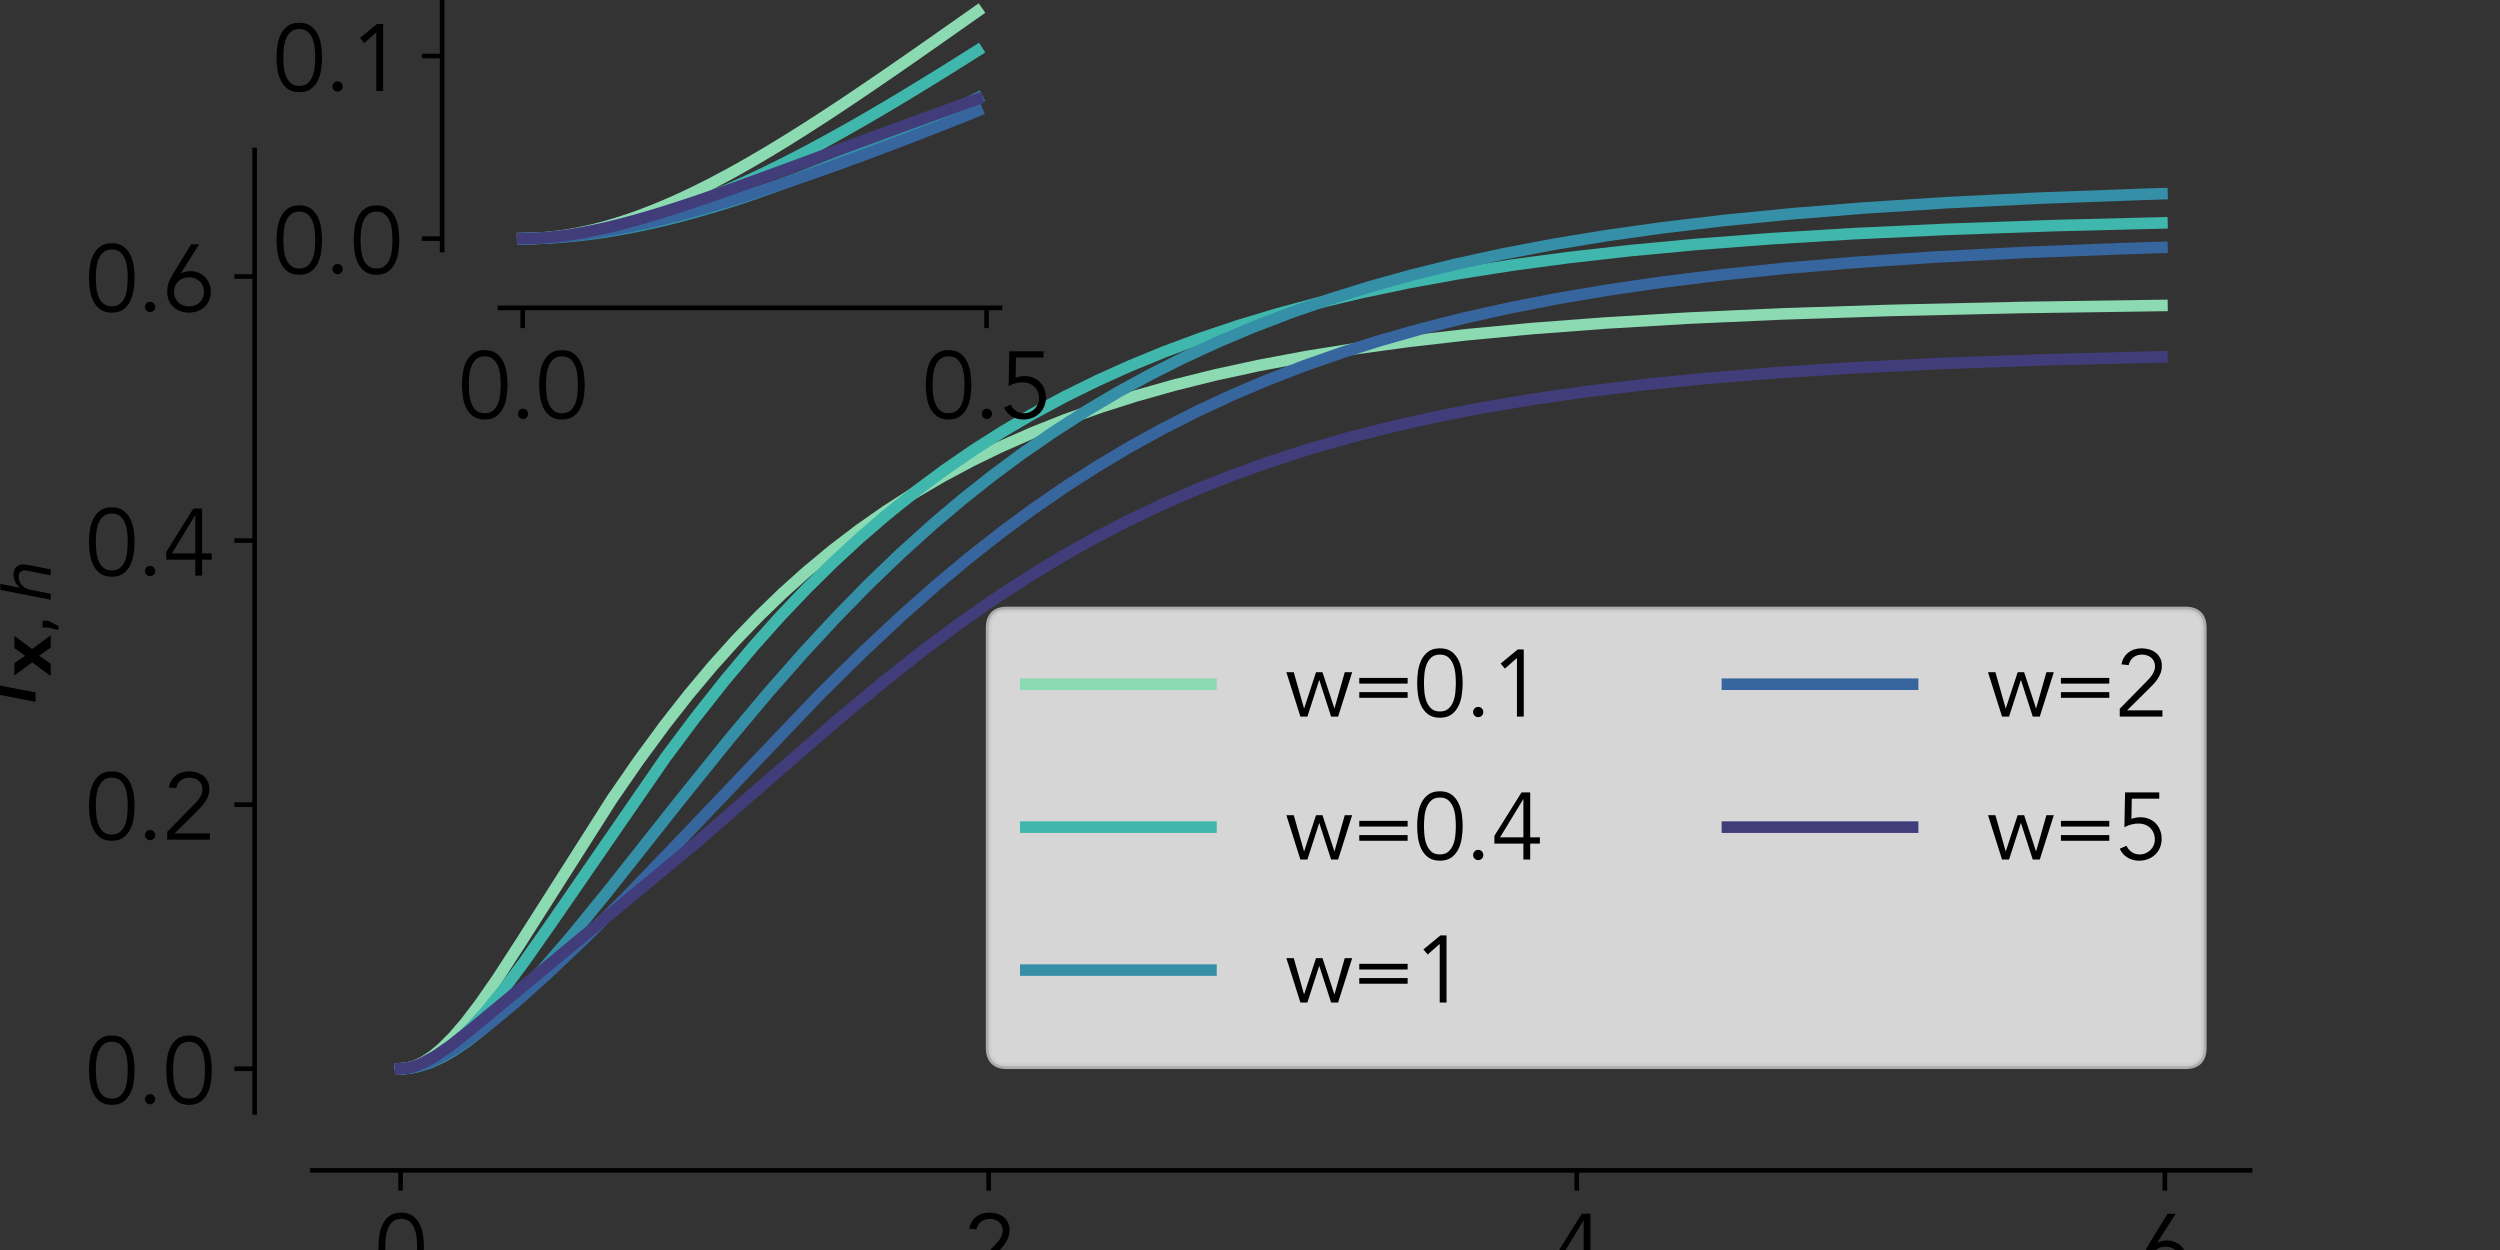 <?xml version="1.0" encoding="utf-8" standalone="no"?>
<!DOCTYPE svg PUBLIC "-//W3C//DTD SVG 1.1//EN"
  "http://www.w3.org/Graphics/SVG/1.1/DTD/svg11.dtd">
<svg xmlns:xlink="http://www.w3.org/1999/xlink" width="432pt" height="216pt" viewBox="0 0 432 216" xmlns="http://www.w3.org/2000/svg" version="1.1">
 <rect x="0" y="0" width="432" height="216" fill="#333333" stroke="none"/>
 <defs>
  <style type="text/css">*{stroke-linejoin: round; stroke-linecap: butt}</style>
 </defs>
 <g id="figure_1">
  <g id="patch_1">
   <path d="M 0 216 
L 432 216 
L 432 0 
L 0 0 
L 0 216 
z
" style="fill: none"/>
  </g>
  <g id="axes_1">
   <g id="patch_2">
    <path d="M 54 192.24 
L 388.8 192.24 
L 388.8 25.92 
L 54 25.92 
L 54 192.24 
z
" style="fill: none"/>
   </g>
   <g id="matplotlib.axis_1">
    <g id="xtick_1">
     <g id="line2d_1">
      <defs>
       <path id="m617b5350ee" d="M 0 0 
L 0 3.5 
" style="stroke: #000000; stroke-width: 0.8"/>
      </defs>
      <g>
       <use xlink:href="#m617b5350ee" x="69.218" y="202.24" style="stroke: #000000; stroke-width: 0.8"/>
      </g>
     </g>
     <g id="text_1">
      <!-- 0 -->
      <g transform="translate(64.771 221.335) scale(0.16 -0.16)">
       <defs>
        <path id="Avenir-Book-30" d="M 1779 4186 
Q 1408 4186 1193 3987 
Q 979 3789 870 3494 
Q 762 3200 733 2867 
Q 704 2534 704 2266 
Q 704 1997 733 1664 
Q 762 1331 870 1036 
Q 979 742 1193 544 
Q 1408 346 1779 346 
Q 2150 346 2364 544 
Q 2579 742 2688 1036 
Q 2797 1331 2825 1664 
Q 2854 1997 2854 2266 
Q 2854 2534 2825 2867 
Q 2797 3200 2688 3494 
Q 2579 3789 2364 3987 
Q 2150 4186 1779 4186 
z
M 1779 4608 
Q 2266 4608 2566 4384 
Q 2867 4160 3033 3814 
Q 3200 3469 3257 3056 
Q 3315 2643 3315 2266 
Q 3315 1888 3257 1475 
Q 3200 1062 3033 716 
Q 2867 371 2566 147 
Q 2266 -77 1779 -77 
Q 1293 -77 992 147 
Q 691 371 524 716 
Q 358 1062 300 1475 
Q 243 1888 243 2266 
Q 243 2643 300 3056 
Q 358 3469 524 3814 
Q 691 4160 992 4384 
Q 1293 4608 1779 4608 
z
" transform="scale(0.016)"/>
       </defs>
       <use xlink:href="#Avenir-Book-30"/>
      </g>
     </g>
    </g>
    <g id="xtick_2">
     <g id="line2d_2">
      <g>
       <use xlink:href="#m617b5350ee" x="170.842" y="202.24" style="stroke: #000000; stroke-width: 0.8"/>
      </g>
     </g>
     <g id="text_2">
      <!-- 2 -->
      <g transform="translate(166.395 221.335) scale(0.16 -0.16)">
       <defs>
        <path id="Avenir-Book-32" d="M 3187 0 
L 307 0 
L 307 531 
L 2112 2368 
Q 2214 2470 2316 2585 
Q 2419 2701 2502 2829 
Q 2586 2957 2637 3097 
Q 2688 3238 2688 3392 
Q 2688 3578 2621 3725 
Q 2554 3872 2432 3974 
Q 2310 4077 2150 4131 
Q 1990 4186 1811 4186 
Q 1466 4186 1222 3994 
Q 979 3802 909 3475 
L 422 3526 
Q 518 4032 886 4320 
Q 1254 4608 1779 4608 
Q 2054 4608 2300 4534 
Q 2547 4461 2736 4313 
Q 2925 4166 3037 3945 
Q 3149 3725 3149 3430 
Q 3149 3168 3069 2950 
Q 2989 2733 2861 2541 
Q 2733 2349 2569 2176 
Q 2406 2003 2234 1837 
L 806 422 
L 3187 422 
L 3187 0 
z
" transform="scale(0.016)"/>
       </defs>
       <use xlink:href="#Avenir-Book-32"/>
      </g>
     </g>
    </g>
    <g id="xtick_3">
     <g id="line2d_3">
      <g>
       <use xlink:href="#m617b5350ee" x="272.466" y="202.24" style="stroke: #000000; stroke-width: 0.8"/>
      </g>
     </g>
     <g id="text_3">
      <!-- 4 -->
      <g transform="translate(268.019 221.335) scale(0.16 -0.16)">
       <defs>
        <path id="Avenir-Book-34" d="M 2202 4070 
L 2189 4070 
L 627 1498 
L 2202 1498 
L 2202 4070 
z
M 2662 1498 
L 3315 1498 
L 3315 1075 
L 2662 1075 
L 2662 0 
L 2202 0 
L 2202 1075 
L 243 1075 
L 243 1600 
L 2074 4531 
L 2662 4531 
L 2662 1498 
z
" transform="scale(0.016)"/>
       </defs>
       <use xlink:href="#Avenir-Book-34"/>
      </g>
     </g>
    </g>
    <g id="xtick_4">
     <g id="line2d_4">
      <g>
       <use xlink:href="#m617b5350ee" x="374.09" y="202.24" style="stroke: #000000; stroke-width: 0.8"/>
      </g>
     </g>
     <g id="text_4">
      <!-- 6 -->
      <g transform="translate(369.642 221.335) scale(0.16 -0.16)">
       <defs>
        <path id="Avenir-Book-36" d="M 768 1325 
Q 768 1107 841 928 
Q 915 749 1049 617 
Q 1184 486 1369 416 
Q 1555 346 1779 346 
Q 2003 346 2188 416 
Q 2374 486 2508 617 
Q 2643 749 2716 928 
Q 2790 1107 2790 1325 
Q 2790 1542 2716 1721 
Q 2643 1901 2508 2029 
Q 2374 2157 2188 2230 
Q 2003 2304 1779 2304 
Q 1555 2304 1369 2230 
Q 1184 2157 1049 2029 
Q 915 1901 841 1721 
Q 768 1542 768 1325 
z
M 1229 2586 
L 1242 2573 
Q 1350 2650 1532 2688 
Q 1715 2726 1869 2726 
Q 2163 2726 2416 2620 
Q 2669 2515 2854 2329 
Q 3040 2144 3145 1888 
Q 3251 1632 3251 1325 
Q 3251 1011 3142 755 
Q 3034 499 2835 313 
Q 2637 128 2368 25 
Q 2099 -77 1779 -77 
Q 1459 -77 1190 25 
Q 922 128 723 313 
Q 525 499 416 755 
Q 307 1011 307 1325 
Q 307 1702 419 1984 
Q 531 2266 698 2541 
L 1920 4531 
L 2464 4531 
L 1229 2586 
z
" transform="scale(0.016)"/>
       </defs>
       <use xlink:href="#Avenir-Book-36"/>
      </g>
     </g>
    </g>
    <g id="text_5">
     <!-- t -->
     <g transform="translate(218.744 242.037) scale(0.16 -0.16)">
      <defs>
       <path id="Avenir-Book-74" d="M 2010 2611 
L 1146 2611 
L 1146 845 
Q 1146 678 1178 572 
Q 1210 467 1267 409 
Q 1325 352 1405 329 
Q 1485 307 1581 307 
Q 1690 307 1805 339 
Q 1920 371 2016 422 
L 2035 32 
Q 1798 -77 1466 -77 
Q 1344 -77 1213 -45 
Q 1082 -13 973 76 
Q 864 166 793 320 
Q 723 474 723 723 
L 723 2611 
L 90 2611 
L 90 2995 
L 723 2995 
L 723 3840 
L 1146 3840 
L 1146 2995 
L 2010 2995 
L 2010 2611 
z
" transform="scale(0.016)"/>
      </defs>
      <use xlink:href="#Avenir-Book-74"/>
     </g>
    </g>
   </g>
   <g id="matplotlib.axis_2">
    <g id="ytick_1">
     <g id="line2d_5">
      <defs>
       <path id="m2cd6aa81dd" d="M 0 0 
L -3.5 0 
" style="stroke: #000000; stroke-width: 0.8"/>
      </defs>
      <g>
       <use xlink:href="#m2cd6aa81dd" x="44" y="184.68" style="stroke: #000000; stroke-width: 0.8"/>
      </g>
     </g>
     <g id="text_6">
      <!-- 0.0 -->
      <g transform="translate(14.762 190.727) scale(0.16 -0.16)">
       <defs>
        <path id="Avenir-Book-2e" d="M 1235 307 
Q 1235 173 1139 67 
Q 1043 -38 890 -38 
Q 736 -38 640 67 
Q 544 173 544 307 
Q 544 442 640 547 
Q 736 653 890 653 
Q 1043 653 1139 547 
Q 1235 442 1235 307 
z
" transform="scale(0.016)"/>
       </defs>
       <use xlink:href="#Avenir-Book-30"/>
       <use xlink:href="#Avenir-Book-2e" x="55.6"/>
       <use xlink:href="#Avenir-Book-30" x="83.4"/>
      </g>
     </g>
    </g>
    <g id="ytick_2">
     <g id="line2d_6">
      <g>
       <use xlink:href="#m2cd6aa81dd" x="44" y="139.046" style="stroke: #000000; stroke-width: 0.8"/>
      </g>
     </g>
     <g id="text_7">
      <!-- 0.2 -->
      <g transform="translate(14.762 145.093) scale(0.16 -0.16)">
       <use xlink:href="#Avenir-Book-30"/>
       <use xlink:href="#Avenir-Book-2e" x="55.6"/>
       <use xlink:href="#Avenir-Book-32" x="83.4"/>
      </g>
     </g>
    </g>
    <g id="ytick_3">
     <g id="line2d_7">
      <g>
       <use xlink:href="#m2cd6aa81dd" x="44" y="93.412" style="stroke: #000000; stroke-width: 0.8"/>
      </g>
     </g>
     <g id="text_8">
      <!-- 0.4 -->
      <g transform="translate(14.762 99.459) scale(0.16 -0.16)">
       <use xlink:href="#Avenir-Book-30"/>
       <use xlink:href="#Avenir-Book-2e" x="55.6"/>
       <use xlink:href="#Avenir-Book-34" x="83.4"/>
      </g>
     </g>
    </g>
    <g id="ytick_4">
     <g id="line2d_8">
      <g>
       <use xlink:href="#m2cd6aa81dd" x="44" y="47.777" style="stroke: #000000; stroke-width: 0.8"/>
      </g>
     </g>
     <g id="text_9">
      <!-- 0.6 -->
      <g transform="translate(14.762 53.825) scale(0.16 -0.16)">
       <use xlink:href="#Avenir-Book-30"/>
       <use xlink:href="#Avenir-Book-2e" x="55.6"/>
       <use xlink:href="#Avenir-Book-36" x="83.4"/>
      </g>
     </g>
    </g>
    <g id="text_10">
     <!-- $I_{\mathbf{x},h}$ -->
     <g transform="translate(6.155 121.72) rotate(-90) scale(0.16 -0.16)">
      <defs>
       <path id="DejaVuSans-Oblique-49" d="M 1081 4666 
L 1716 4666 
L 806 0 
L 172 0 
L 1081 4666 
z
" transform="scale(0.016)"/>
       <path id="DejaVuSans-Bold-78" d="M 1422 1791 
L 159 3500 
L 1344 3500 
L 2059 2463 
L 2784 3500 
L 3969 3500 
L 2706 1797 
L 4031 0 
L 2847 0 
L 2059 1106 
L 1281 0 
L 97 0 
L 1422 1791 
z
" transform="scale(0.016)"/>
       <path id="DejaVuSans-2c" d="M 750 794 
L 1409 794 
L 1409 256 
L 897 -744 
L 494 -744 
L 750 256 
L 750 794 
z
" transform="scale(0.016)"/>
       <path id="DejaVuSans-Oblique-68" d="M 3566 2113 
L 3156 0 
L 2578 0 
L 2988 2091 
Q 3016 2238 3031 2350 
Q 3047 2463 3047 2528 
Q 3047 2791 2881 2937 
Q 2716 3084 2419 3084 
Q 1956 3084 1617 2771 
Q 1278 2459 1178 1941 
L 800 0 
L 225 0 
L 1172 4863 
L 1747 4863 
L 1375 2950 
Q 1594 3244 1934 3414 
Q 2275 3584 2650 3584 
Q 3113 3584 3367 3334 
Q 3622 3084 3622 2631 
Q 3622 2519 3608 2391 
Q 3594 2263 3566 2113 
z
" transform="scale(0.016)"/>
      </defs>
      <use xlink:href="#DejaVuSans-Oblique-49" transform="translate(0 0.094)"/>
      <use xlink:href="#DejaVuSans-Bold-78" transform="translate(29.492 -16.312) scale(0.7)"/>
      <use xlink:href="#DejaVuSans-2c" transform="translate(74.644 -16.312) scale(0.7)"/>
      <use xlink:href="#DejaVuSans-Oblique-68" transform="translate(110.532 -16.312) scale(0.7)"/>
     </g>
    </g>
   </g>
   <g id="line2d_9">
    <path d="M 69.218 184.68 
L 70.234 184.599 
L 71.759 184.19 
L 73.283 183.462 
L 74.807 182.448 
L 76.332 181.179 
L 78.364 179.143 
L 80.397 176.776 
L 82.937 173.447 
L 85.986 169.055 
L 90.051 162.776 
L 105.803 138.014 
L 110.376 131.4 
L 114.949 125.183 
L 119.014 120.005 
L 123.079 115.155 
L 127.144 110.625 
L 131.209 106.404 
L 135.274 102.477 
L 139.339 98.828 
L 143.912 95.033 
L 148.485 91.545 
L 153.058 88.341 
L 157.631 85.397 
L 162.712 82.409 
L 167.793 79.69 
L 172.875 77.218 
L 178.464 74.756 
L 184.053 72.538 
L 190.151 70.368 
L 196.248 68.43 
L 202.854 66.565 
L 209.967 64.795 
L 217.589 63.141 
L 225.719 61.615 
L 234.357 60.227 
L 243.503 58.978 
L 253.666 57.817 
L 264.844 56.767 
L 277.547 55.808 
L 291.775 54.969 
L 308.034 54.243 
L 326.835 53.635 
L 349.7 53.13 
L 373.582 52.786 
L 373.582 52.786 
" clip-path="url(#p5d49091c0c)" style="fill: none; stroke: #8bdab2; stroke-width: 2; stroke-linecap: square"/>
   </g>
   <g id="line2d_10">
    <path d="M 69.218 184.68 
L 70.743 184.549 
L 72.267 184.165 
L 73.791 183.548 
L 75.316 182.715 
L 77.348 181.298 
L 79.381 179.572 
L 81.413 177.575 
L 83.954 174.76 
L 87.002 171.004 
L 90.559 166.237 
L 95.132 159.719 
L 114.949 130.981 
L 120.03 124.182 
L 125.111 117.745 
L 130.193 111.69 
L 134.766 106.57 
L 139.339 101.758 
L 143.912 97.245 
L 148.485 93.021 
L 153.058 89.073 
L 158.139 84.993 
L 163.22 81.217 
L 168.302 77.726 
L 173.383 74.501 
L 178.464 71.523 
L 184.053 68.512 
L 189.643 65.758 
L 195.232 63.239 
L 201.329 60.737 
L 207.427 58.471 
L 214.032 56.255 
L 220.638 54.266 
L 227.751 52.351 
L 235.373 50.534 
L 243.503 48.831 
L 252.141 47.256 
L 261.287 45.819 
L 270.942 44.522 
L 281.612 43.313 
L 293.299 42.216 
L 306.002 41.247 
L 320.229 40.385 
L 336.489 39.625 
L 355.29 38.976 
L 373.582 38.519 
L 373.582 38.519 
" clip-path="url(#p5d49091c0c)" style="fill: none; stroke: #40b7ad; stroke-width: 2; stroke-linecap: square"/>
   </g>
   <g id="line2d_11">
    <path d="M 69.218 184.68 
L 70.743 184.58 
L 72.267 184.293 
L 74.299 183.646 
L 76.332 182.73 
L 78.364 181.576 
L 80.905 179.84 
L 83.446 177.824 
L 86.494 175.092 
L 90.051 171.55 
L 94.116 167.133 
L 98.689 161.815 
L 104.787 154.349 
L 117.49 138.299 
L 126.128 127.582 
L 132.733 119.715 
L 138.831 112.786 
L 144.42 106.752 
L 150.009 101.041 
L 155.599 95.663 
L 161.188 90.619 
L 166.269 86.32 
L 171.35 82.287 
L 176.431 78.513 
L 182.021 74.648 
L 187.61 71.069 
L 193.199 67.76 
L 198.789 64.707 
L 204.378 61.893 
L 210.475 59.078 
L 216.573 56.509 
L 223.178 53.982 
L 229.784 51.7 
L 236.898 49.492 
L 244.011 47.518 
L 251.633 45.636 
L 259.763 43.867 
L 268.401 42.227 
L 277.547 40.724 
L 287.201 39.366 
L 297.872 38.098 
L 309.559 36.946 
L 322.262 35.928 
L 336.489 35.02 
L 352.241 34.244 
L 370.533 33.572 
L 373.582 33.48 
L 373.582 33.48 
" clip-path="url(#p5d49091c0c)" style="fill: none; stroke: #348fa7; stroke-width: 2; stroke-linecap: square"/>
   </g>
   <g id="line2d_12">
    <path d="M 69.218 184.68 
L 70.743 184.562 
L 72.267 184.231 
L 74.299 183.517 
L 76.332 182.548 
L 78.872 181.059 
L 81.921 178.967 
L 85.478 176.225 
L 89.543 172.814 
L 94.624 168.257 
L 100.722 162.469 
L 107.835 155.378 
L 116.473 146.415 
L 141.879 119.784 
L 148.993 112.776 
L 155.599 106.588 
L 161.696 101.186 
L 167.285 96.513 
L 172.875 92.114 
L 178.464 87.99 
L 184.053 84.139 
L 189.643 80.554 
L 195.232 77.226 
L 200.821 74.144 
L 206.919 71.049 
L 213.016 68.217 
L 219.113 65.629 
L 225.211 63.27 
L 231.816 60.952 
L 238.422 58.862 
L 245.536 56.843 
L 253.157 54.921 
L 260.779 53.224 
L 268.909 51.634 
L 277.547 50.164 
L 287.201 48.756 
L 297.364 47.504 
L 308.543 46.356 
L 320.737 45.334 
L 334.457 44.417 
L 349.7 43.628 
L 366.976 42.959 
L 373.582 42.753 
L 373.582 42.753 
" clip-path="url(#p5d49091c0c)" style="fill: none; stroke: #37659e; stroke-width: 2; stroke-linecap: square"/>
   </g>
   <g id="line2d_13">
    <path d="M 69.218 184.68 
L 70.234 184.601 
L 71.759 184.219 
L 73.283 183.582 
L 75.316 182.435 
L 77.856 180.674 
L 81.413 177.865 
L 120.538 145.444 
L 133.241 134.361 
L 145.436 123.802 
L 153.058 117.486 
L 159.663 112.284 
L 165.761 107.748 
L 171.858 103.489 
L 177.956 99.518 
L 183.545 96.134 
L 189.134 92.992 
L 194.724 90.086 
L 200.821 87.172 
L 206.919 84.515 
L 213.016 82.097 
L 219.622 79.729 
L 226.227 77.603 
L 233.341 75.561 
L 240.454 73.75 
L 248.076 72.04 
L 256.206 70.451 
L 264.844 68.995 
L 273.99 67.68 
L 284.153 66.452 
L 294.823 65.387 
L 307.018 64.4 
L 320.229 63.555 
L 335.473 62.808 
L 353.257 62.17 
L 373.582 61.661 
L 373.582 61.661 
" clip-path="url(#p5d49091c0c)" style="fill: none; stroke: #413d7b; stroke-width: 2; stroke-linecap: square"/>
   </g>
   <g id="patch_3">
    <path d="M 44 192.24 
L 44 25.92 
" style="fill: none; stroke: #000000; stroke-width: 0.8; stroke-linejoin: miter; stroke-linecap: square"/>
   </g>
   <g id="patch_4">
    <path d="M 54 202.24 
L 388.8 202.24 
" style="fill: none; stroke: #000000; stroke-width: 0.8; stroke-linejoin: miter; stroke-linecap: square"/>
   </g>
   <g id="legend_1">
    <g id="patch_5">
     <path d="M 174.053 184.24 
L 377.6 184.24 
Q 380.8 184.24 380.8 181.04 
L 380.8 108.532 
Q 380.8 105.332 377.6 105.332 
L 174.053 105.332 
Q 170.852 105.332 170.852 108.532 
L 170.852 181.04 
Q 170.852 184.24 174.053 184.24 
z
" style="fill: #ffffff; opacity: 0.8; stroke: #cccccc; stroke-linejoin: miter"/>
    </g>
    <g id="line2d_14">
     <path d="M 177.252 118.228 
L 193.252 118.228 
L 209.252 118.228 
" style="fill: none; stroke: #8bdab2; stroke-width: 2; stroke-linecap: square"/>
    </g>
    <g id="text_11">
     <!-- w=0.1 -->
     <g transform="translate(222.053 123.828) scale(0.16 -0.16)">
      <defs>
       <path id="Avenir-Book-77" d="M 589 2995 
L 1280 563 
L 1293 563 
L 2093 2995 
L 2528 2995 
L 3328 563 
L 3341 563 
L 4032 2995 
L 4531 2995 
L 3584 0 
L 3110 0 
L 2317 2458 
L 2304 2458 
L 1510 0 
L 1037 0 
L 90 2995 
L 589 2995 
z
" transform="scale(0.016)"/>
       <path id="Avenir-Book-3d" d="M 3763 1651 
L 3763 1267 
L 499 1267 
L 499 1651 
L 3763 1651 
z
M 3763 2611 
L 3763 2227 
L 499 2227 
L 499 2611 
L 3763 2611 
z
" transform="scale(0.016)"/>
       <path id="Avenir-Book-31" d="M 2227 0 
L 1766 0 
L 1766 3955 
L 954 3238 
L 666 3584 
L 1818 4531 
L 2227 4531 
L 2227 0 
z
" transform="scale(0.016)"/>
      </defs>
      <use xlink:href="#Avenir-Book-77"/>
      <use xlink:href="#Avenir-Book-3d" x="72.2"/>
      <use xlink:href="#Avenir-Book-30" x="138.8"/>
      <use xlink:href="#Avenir-Book-2e" x="194.4"/>
      <use xlink:href="#Avenir-Book-31" x="222.2"/>
     </g>
    </g>
    <g id="line2d_15">
     <path d="M 177.252 142.93 
L 193.252 142.93 
L 209.252 142.93 
" style="fill: none; stroke: #40b7ad; stroke-width: 2; stroke-linecap: square"/>
    </g>
    <g id="text_12">
     <!-- w=0.4 -->
     <g transform="translate(222.053 148.53) scale(0.16 -0.16)">
      <use xlink:href="#Avenir-Book-77"/>
      <use xlink:href="#Avenir-Book-3d" x="72.2"/>
      <use xlink:href="#Avenir-Book-30" x="138.8"/>
      <use xlink:href="#Avenir-Book-2e" x="194.4"/>
      <use xlink:href="#Avenir-Book-34" x="222.2"/>
     </g>
    </g>
    <g id="line2d_16">
     <path d="M 177.252 167.632 
L 193.252 167.632 
L 209.252 167.632 
" style="fill: none; stroke: #348fa7; stroke-width: 2; stroke-linecap: square"/>
    </g>
    <g id="text_13">
     <!-- w=1 -->
     <g transform="translate(222.053 173.232) scale(0.16 -0.16)">
      <use xlink:href="#Avenir-Book-77"/>
      <use xlink:href="#Avenir-Book-3d" x="72.2"/>
      <use xlink:href="#Avenir-Book-31" x="138.8"/>
     </g>
    </g>
    <g id="line2d_17">
     <path d="M 298.498 118.228 
L 314.498 118.228 
L 330.498 118.228 
" style="fill: none; stroke: #37659e; stroke-width: 2; stroke-linecap: square"/>
    </g>
    <g id="text_14">
     <!-- w=2 -->
     <g transform="translate(343.298 123.828) scale(0.16 -0.16)">
      <use xlink:href="#Avenir-Book-77"/>
      <use xlink:href="#Avenir-Book-3d" x="72.2"/>
      <use xlink:href="#Avenir-Book-32" x="138.8"/>
     </g>
    </g>
    <g id="line2d_18">
     <path d="M 298.498 142.93 
L 314.498 142.93 
L 330.498 142.93 
" style="fill: none; stroke: #413d7b; stroke-width: 2; stroke-linecap: square"/>
    </g>
    <g id="text_15">
     <!-- w=5 -->
     <g transform="translate(343.298 148.53) scale(0.16 -0.16)">
      <defs>
       <path id="Avenir-Book-35" d="M 2976 4109 
L 1120 4109 
L 1094 2746 
Q 1242 2803 1395 2828 
Q 1549 2854 1702 2854 
Q 2022 2854 2284 2745 
Q 2547 2637 2736 2441 
Q 2925 2246 3030 1980 
Q 3136 1715 3136 1402 
Q 3136 1075 3021 803 
Q 2906 531 2701 336 
Q 2496 141 2217 32 
Q 1939 -77 1613 -77 
Q 1184 -77 838 128 
Q 493 333 307 730 
L 762 928 
Q 890 659 1120 502 
Q 1350 346 1651 346 
Q 1869 346 2054 426 
Q 2240 506 2377 640 
Q 2515 774 2595 960 
Q 2675 1146 2675 1357 
Q 2675 1594 2592 1792 
Q 2509 1990 2361 2134 
Q 2214 2278 2009 2355 
Q 1805 2432 1562 2432 
Q 1318 2432 1078 2365 
Q 838 2298 621 2182 
L 666 4531 
L 2976 4531 
L 2976 4109 
z
" transform="scale(0.016)"/>
      </defs>
      <use xlink:href="#Avenir-Book-77"/>
      <use xlink:href="#Avenir-Book-3d" x="72.2"/>
      <use xlink:href="#Avenir-Book-35" x="138.8"/>
     </g>
    </g>
   </g>
  </g>
  <g id="axes_2">
   <g id="patch_6">
    <path d="M 86.4 43.2 
L 172.8 43.2 
L 172.8 0 
L 86.4 0 
L 86.4 43.2 
z
" style="fill: none"/>
   </g>
   <g id="matplotlib.axis_3">
    <g id="xtick_5">
     <g id="line2d_19">
      <g>
       <use xlink:href="#m617b5350ee" x="90.327" y="53.2" style="stroke: #000000; stroke-width: 0.8"/>
      </g>
     </g>
     <g id="text_16">
      <!-- 0.0 -->
      <g transform="translate(79.209 72.295) scale(0.16 -0.16)">
       <use xlink:href="#Avenir-Book-30"/>
       <use xlink:href="#Avenir-Book-2e" x="55.6"/>
       <use xlink:href="#Avenir-Book-30" x="83.4"/>
      </g>
     </g>
    </g>
    <g id="xtick_6">
     <g id="line2d_20">
      <g>
       <use xlink:href="#m617b5350ee" x="170.476" y="53.2" style="stroke: #000000; stroke-width: 0.8"/>
      </g>
     </g>
     <g id="text_17">
      <!-- 0.5 -->
      <g transform="translate(159.357 72.295) scale(0.16 -0.16)">
       <use xlink:href="#Avenir-Book-30"/>
       <use xlink:href="#Avenir-Book-2e" x="55.6"/>
       <use xlink:href="#Avenir-Book-35" x="83.4"/>
      </g>
     </g>
    </g>
   </g>
   <g id="matplotlib.axis_4">
    <g id="ytick_5">
     <g id="line2d_21">
      <g>
       <use xlink:href="#m2cd6aa81dd" x="76.4" y="41.236" style="stroke: #000000; stroke-width: 0.8"/>
      </g>
     </g>
     <g id="text_18">
      <!-- 0.0 -->
      <g transform="translate(47.163 47.284) scale(0.16 -0.16)">
       <use xlink:href="#Avenir-Book-30"/>
       <use xlink:href="#Avenir-Book-2e" x="55.6"/>
       <use xlink:href="#Avenir-Book-30" x="83.4"/>
      </g>
     </g>
    </g>
    <g id="ytick_6">
     <g id="line2d_22">
      <g>
       <use xlink:href="#m2cd6aa81dd" x="76.4" y="9.684" style="stroke: #000000; stroke-width: 0.8"/>
      </g>
     </g>
     <g id="text_19">
      <!-- 0.1 -->
      <g transform="translate(47.163 15.732) scale(0.16 -0.16)">
       <use xlink:href="#Avenir-Book-30"/>
       <use xlink:href="#Avenir-Book-2e" x="55.6"/>
       <use xlink:href="#Avenir-Book-31" x="83.4"/>
      </g>
     </g>
    </g>
   </g>
   <g id="line2d_23">
    <path d="M 90.327 41.236 
L 91.93 41.208 
L 93.533 41.125 
L 95.136 40.988 
L 96.739 40.798 
L 98.342 40.559 
L 99.945 40.27 
L 101.548 39.934 
L 103.151 39.552 
L 104.754 39.127 
L 106.357 38.659 
L 107.96 38.15 
L 109.563 37.602 
L 111.166 37.017 
L 112.769 36.395 
L 114.372 35.739 
L 115.975 35.05 
L 117.578 34.33 
L 119.181 33.579 
L 120.784 32.8 
L 122.387 31.994 
L 123.99 31.162 
L 125.593 30.306 
L 127.196 29.427 
L 128.799 28.525 
L 130.401 27.604 
L 132.004 26.663 
L 133.607 25.703 
L 135.21 24.727 
L 136.813 23.735 
L 138.416 22.728 
L 140.019 21.708 
L 141.622 20.674 
L 143.225 19.629 
L 144.828 18.573 
L 146.431 17.507 
L 148.034 16.431 
L 149.637 15.348 
L 151.24 14.257 
L 152.843 13.159 
L 154.446 12.056 
L 156.049 10.947 
L 157.652 9.834 
L 159.255 8.716 
L 160.858 7.596 
L 162.461 6.472 
L 164.064 5.347 
L 165.667 4.22 
L 167.27 3.092 
L 168.873 1.964 
" clip-path="url(#pea11a41d37)" style="fill: none; stroke: #8bdab2; stroke-width: 2; stroke-linecap: square"/>
   </g>
   <g id="line2d_24">
    <path d="M 90.327 41.236 
L 91.93 41.216 
L 93.533 41.155 
L 95.136 41.055 
L 96.739 40.915 
L 98.342 40.739 
L 99.945 40.525 
L 101.548 40.275 
L 103.151 39.99 
L 104.754 39.671 
L 106.357 39.319 
L 107.96 38.935 
L 109.563 38.519 
L 111.166 38.073 
L 112.769 37.597 
L 114.372 37.092 
L 115.975 36.56 
L 117.578 36.001 
L 119.181 35.416 
L 120.784 34.806 
L 122.387 34.172 
L 123.99 33.515 
L 125.593 32.835 
L 127.196 32.134 
L 128.799 31.412 
L 130.401 30.67 
L 132.004 29.909 
L 133.607 29.129 
L 135.21 28.333 
L 136.813 27.519 
L 138.416 26.689 
L 140.019 25.844 
L 141.622 24.984 
L 143.225 24.111 
L 144.828 23.224 
L 146.431 22.325 
L 148.034 21.414 
L 149.637 20.492 
L 151.24 19.559 
L 152.843 18.616 
L 154.446 17.663 
L 156.049 16.702 
L 157.652 15.733 
L 159.255 14.756 
L 160.858 13.771 
L 162.461 12.78 
L 164.064 11.783 
L 165.667 10.78 
L 167.27 9.771 
L 168.873 8.758 
" clip-path="url(#pea11a41d37)" style="fill: none; stroke: #40b7ad; stroke-width: 2; stroke-linecap: square"/>
   </g>
   <g id="line2d_25">
    <path d="M 90.327 41.236 
L 91.93 41.221 
L 93.533 41.175 
L 95.136 41.099 
L 96.739 40.994 
L 98.342 40.861 
L 99.945 40.701 
L 101.548 40.515 
L 103.151 40.303 
L 104.754 40.067 
L 106.357 39.807 
L 107.96 39.523 
L 109.563 39.217 
L 111.166 38.889 
L 112.769 38.54 
L 114.372 38.17 
L 115.975 37.78 
L 117.578 37.371 
L 119.181 36.943 
L 120.784 36.498 
L 122.387 36.034 
L 123.99 35.554 
L 125.593 35.057 
L 127.196 34.544 
L 128.799 34.015 
L 130.401 33.472 
L 132.004 32.914 
L 133.607 32.342 
L 135.21 31.756 
L 136.813 31.157 
L 138.416 30.545 
L 140.019 29.921 
L 141.622 29.284 
L 143.225 28.637 
L 144.828 27.978 
L 146.431 27.308 
L 148.034 26.627 
L 149.637 25.937 
L 151.24 25.236 
L 152.843 24.526 
L 154.446 23.807 
L 156.049 23.079 
L 157.652 22.342 
L 159.255 21.598 
L 160.858 20.845 
L 162.461 20.084 
L 164.064 19.317 
L 165.667 18.541 
L 167.27 17.76 
L 168.873 16.971 
" clip-path="url(#pea11a41d37)" style="fill: none; stroke: #348fa7; stroke-width: 2; stroke-linecap: square"/>
   </g>
   <g id="line2d_26">
    <path d="M 90.327 41.236 
L 91.93 41.218 
L 93.533 41.162 
L 95.136 41.073 
L 96.739 40.951 
L 98.342 40.798 
L 99.945 40.616 
L 101.548 40.407 
L 103.151 40.171 
L 104.754 39.911 
L 106.357 39.628 
L 107.96 39.323 
L 109.563 38.997 
L 111.166 38.652 
L 112.769 38.288 
L 114.372 37.907 
L 115.975 37.51 
L 117.578 37.097 
L 119.181 36.67 
L 120.784 36.229 
L 122.387 35.776 
L 123.99 35.31 
L 125.593 34.832 
L 127.196 34.344 
L 128.799 33.845 
L 130.401 33.336 
L 132.004 32.819 
L 133.607 32.292 
L 135.21 31.758 
L 136.813 31.215 
L 138.416 30.665 
L 140.019 30.109 
L 141.622 29.545 
L 143.225 28.975 
L 144.828 28.399 
L 146.431 27.817 
L 148.034 27.229 
L 149.637 26.636 
L 151.24 26.038 
L 152.843 25.435 
L 154.446 24.828 
L 156.049 24.216 
L 157.652 23.599 
L 159.255 22.978 
L 160.858 22.353 
L 162.461 21.725 
L 164.064 21.092 
L 165.667 20.456 
L 167.27 19.816 
L 168.873 19.172 
" clip-path="url(#pea11a41d37)" style="fill: none; stroke: #37659e; stroke-width: 2; stroke-linecap: square"/>
   </g>
   <g id="line2d_27">
    <path d="M 90.327 41.236 
L 91.93 41.208 
L 93.533 41.127 
L 95.136 40.995 
L 96.739 40.818 
L 98.342 40.599 
L 99.945 40.34 
L 101.548 40.046 
L 103.151 39.718 
L 104.754 39.361 
L 106.357 38.976 
L 107.96 38.565 
L 109.563 38.133 
L 111.166 37.679 
L 112.769 37.207 
L 114.372 36.718 
L 115.975 36.214 
L 117.578 35.697 
L 119.181 35.168 
L 120.784 34.628 
L 122.387 34.079 
L 123.99 33.522 
L 125.593 32.958 
L 127.196 32.387 
L 128.799 31.812 
L 130.401 31.232 
L 132.004 30.649 
L 133.607 30.063 
L 135.21 29.474 
L 136.813 28.883 
L 138.416 28.292 
L 140.019 27.699 
L 141.622 27.106 
L 143.225 26.512 
L 144.828 25.919 
L 146.431 25.326 
L 148.034 24.733 
L 149.637 24.141 
L 151.24 23.551 
L 152.843 22.961 
L 154.446 22.372 
L 156.049 21.785 
L 157.652 21.199 
L 159.255 20.614 
L 160.858 20.03 
L 162.461 19.448 
L 164.064 18.867 
L 165.667 18.288 
L 167.27 17.709 
L 168.873 17.132 
" clip-path="url(#pea11a41d37)" style="fill: none; stroke: #413d7b; stroke-width: 2; stroke-linecap: square"/>
   </g>
   <g id="patch_7">
    <path d="M 76.4 43.2 
L 76.4 -0 
" style="fill: none; stroke: #000000; stroke-width: 0.8; stroke-linejoin: miter; stroke-linecap: square"/>
   </g>
   <g id="patch_8">
    <path d="M 86.4 53.2 
L 172.8 53.2 
" style="fill: none; stroke: #000000; stroke-width: 0.8; stroke-linejoin: miter; stroke-linecap: square"/>
   </g>
  </g>
 </g>
 <defs>
  <clipPath id="p5d49091c0c">
   <rect x="54" y="25.92" width="334.8" height="166.32"/>
  </clipPath>
  <clipPath id="pea11a41d37">
   <rect x="86.4" y="0" width="86.4" height="43.2"/>
  </clipPath>
 </defs>
</svg>
